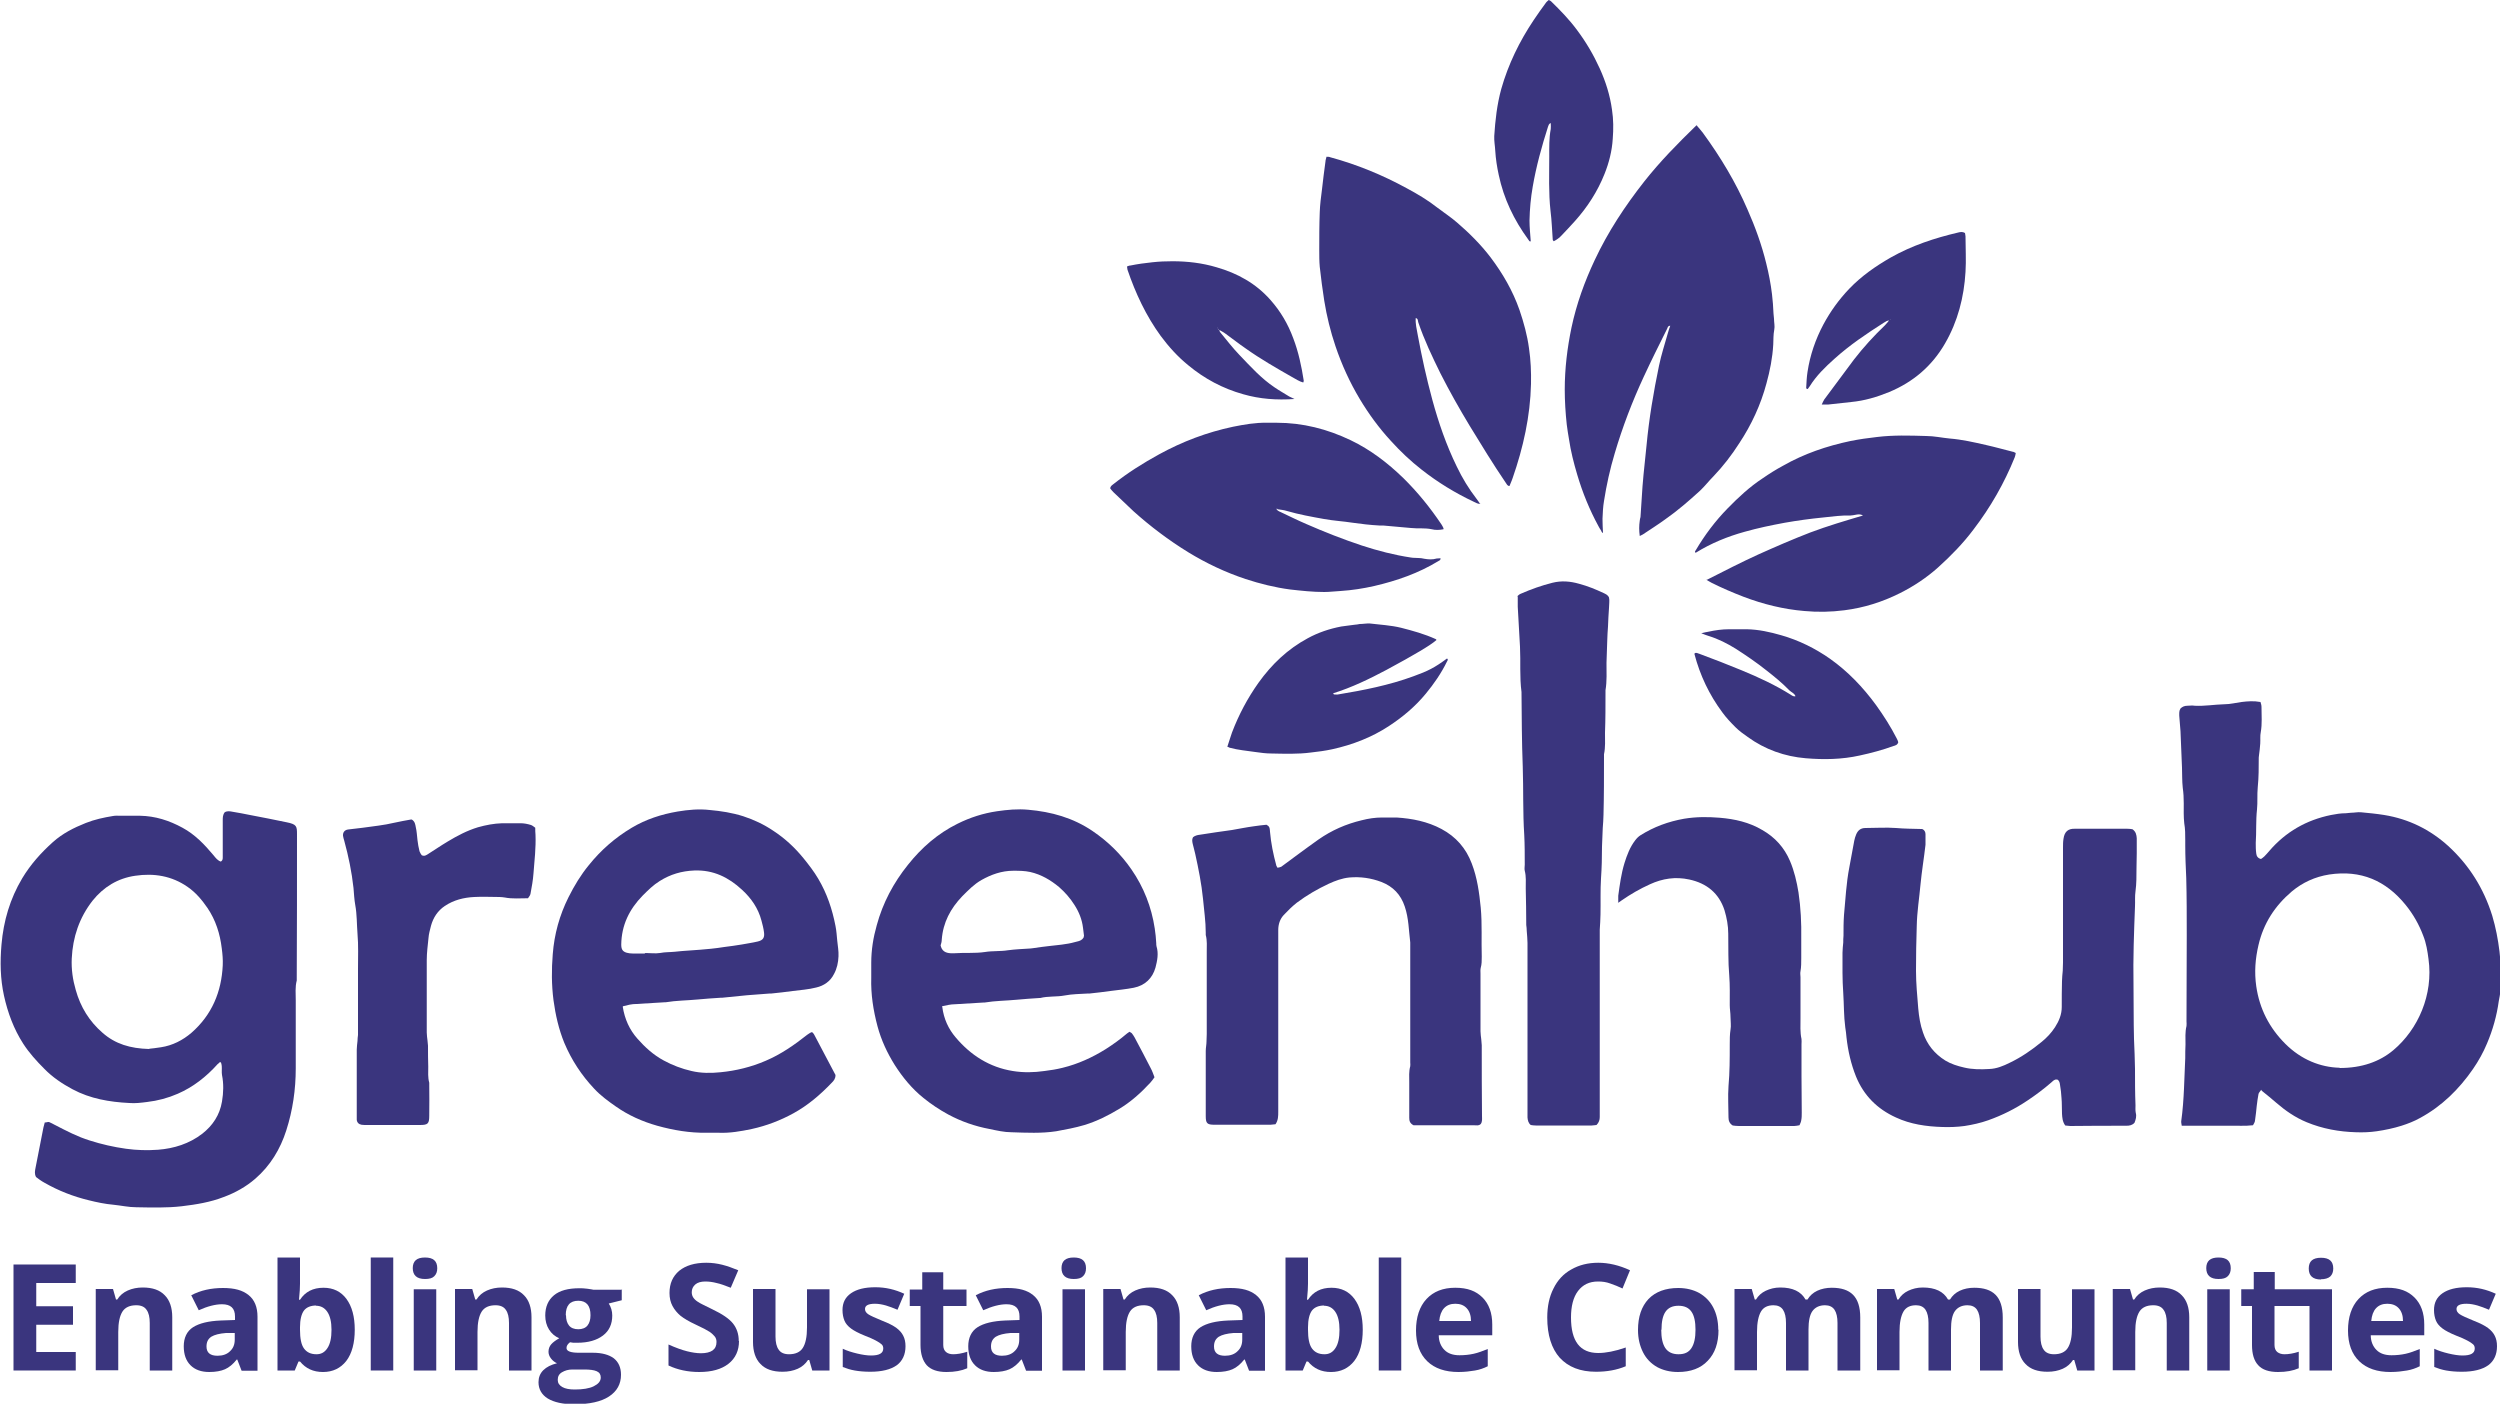<?xml version="1.0" encoding="UTF-8"?> <svg xmlns="http://www.w3.org/2000/svg" id="Layer_3" width="100" height="56.15" viewBox="0 0 100 56.15"><defs><style>.cls-1{fill:#3a357e;}</style></defs><path class="cls-1" d="m8.81,34.47c.09-.03.1-.1.1-.17,0-.2,0-.4,0-.6,0-.3,0-.6,0-.89,0-.11,0-.22.08-.32.1-.06.21-.04.31-.02.23.04.47.08.7.13.49.09.97.19,1.46.29.41.08.42.16.42.48,0,1.9,0,3.8-.01,5.7,0,.05,0,.1,0,.15-.07.26-.04.53-.04.8,0,.9,0,1.81,0,2.71,0,.85-.12,1.68-.38,2.49-.24.75-.64,1.41-1.24,1.93-.37.32-.8.56-1.26.73-.54.21-1.1.3-1.68.37-.61.07-1.21.05-1.82.04-.3,0-.61-.07-.91-.1-.34-.03-.67-.1-.99-.18-.62-.15-1.21-.38-1.77-.7-.13-.07-.25-.16-.34-.23-.07-.14-.04-.25-.02-.36.09-.48.19-.95.28-1.43.02-.13.05-.25.09-.39.07,0,.13-.03.17-.02.08.03.16.08.24.12.45.23.9.47,1.39.62.47.15.95.26,1.45.33.43.06.85.07,1.28.04.64-.05,1.25-.24,1.77-.64.42-.33.7-.75.79-1.29.06-.36.07-.71,0-1.06-.02-.12,0-.24-.01-.36,0-.05-.02-.09-.03-.14,0,0-.02,0-.04-.02-.03.03-.06.06-.1.09-.45.5-.97.91-1.59,1.18-.39.17-.8.28-1.23.33-.24.03-.47.06-.71.04-.79-.04-1.56-.17-2.27-.55-.41-.22-.8-.48-1.13-.82-.31-.31-.6-.63-.84-1-.38-.59-.62-1.24-.77-1.92-.15-.68-.16-1.36-.1-2.05.08-.94.34-1.83.83-2.65.33-.55.75-1.02,1.23-1.45.38-.34.83-.57,1.31-.76.35-.14.72-.22,1.09-.28.1-.02.2-.01.3-.01.26,0,.52,0,.78,0,.61.01,1.17.19,1.7.48.5.27.88.67,1.24,1.1.09.11.17.22.31.26Zm-2.84,7.48c.1-.01.29-.03.47-.06.46-.07.87-.28,1.22-.58.82-.72,1.2-1.64,1.25-2.7.01-.23-.01-.45-.04-.68-.07-.58-.24-1.12-.57-1.61-.22-.32-.47-.62-.79-.84-.64-.45-1.36-.56-2.1-.45-.7.1-1.27.45-1.71,1-.53.68-.79,1.46-.83,2.31-.02.43.04.85.16,1.26.19.68.54,1.25,1.07,1.71.51.45,1.11.63,1.87.65Z"></path><path class="cls-1" d="m90.45,43.59c-.05.07-.1.12-.11.17-.03.15-.05.31-.07.47-.02.2-.04.39-.07.59,0,.06-.05.13-.08.19-.33.04-.64.01-.96.02-.31,0-.62,0-.93,0-.32,0-.63,0-.96,0-.01-.08-.03-.14-.02-.19.06-.43.09-.87.11-1.3.02-.41.03-.81.05-1.22,0-.18,0-.36.01-.54,0-.25-.02-.5.04-.74.01-.06,0-.12,0-.18,0-1.15.01-2.31.01-3.46,0-.76,0-1.51-.02-2.27-.02-.44-.04-.87-.04-1.31,0-.07,0-.14,0-.21,0-.23,0-.45-.04-.68-.03-.26-.02-.54-.02-.8,0-.21-.01-.41-.04-.62-.03-.27-.02-.54-.03-.8-.02-.49-.04-.97-.06-1.46-.01-.21-.04-.41-.05-.62,0-.1-.01-.2.05-.29.07-.07.16-.11.27-.11.1,0,.2-.02.3,0,.4.02.79-.05,1.19-.06.23,0,.45-.06.68-.09.25-.03.49-.05.76,0,.02.07.04.13.04.2,0,.34.03.67-.03,1.01-.03.14-.01.3-.02.45-.01.16-.03.32-.05.47,0,.03-.01.06-.01.09,0,.4,0,.79-.04,1.19-.03.3,0,.6-.03.89-.05.45-.02.89-.05,1.34,0,.14,0,.28.02.42.01.1.06.19.19.22.04-.03.09-.06.13-.1.07-.07.14-.15.2-.22.66-.77,1.49-1.24,2.47-1.44.2-.04.39-.07.59-.07.07,0,.14-.02.21-.02.13,0,.26-.03.39-.02.32.03.63.06.94.11.98.16,1.83.58,2.56,1.24.84.77,1.42,1.7,1.76,2.79.14.47.23.94.29,1.43.06.53.04,1.05.03,1.58,0,.14-.04.28-.06.41-.08.58-.24,1.15-.47,1.69-.15.36-.34.7-.56,1.02-.56.81-1.25,1.49-2.12,1.96-.23.13-.49.23-.74.31-.32.1-.65.17-.99.22-.28.04-.55.05-.83.04-.68-.02-1.34-.14-1.97-.4-.46-.19-.85-.46-1.22-.78-.18-.16-.36-.3-.58-.48Zm3.14-.87c.88,0,1.59-.25,2.14-.71.99-.83,1.61-2.22,1.41-3.65-.04-.31-.09-.63-.21-.93-.17-.45-.4-.86-.71-1.24-.79-.97-1.79-1.4-3.05-1.21-.57.09-1.07.32-1.5.68-.67.57-1.13,1.27-1.33,2.14-.13.55-.17,1.09-.09,1.65.13.9.52,1.66,1.16,2.3.64.64,1.41.94,2.17.96Z"></path><path class="cls-1" d="m67.87,5.02c.09.1.17.2.25.3.7.96,1.31,1.97,1.78,3.06.31.7.57,1.42.75,2.16.1.4.18.81.23,1.23.03.26.05.51.06.77,0,.07.02.14.02.21,0,.15.04.3.01.44-.04.2-.03.4-.04.59-.03.53-.13,1.04-.27,1.55-.23.86-.6,1.66-1.09,2.4-.3.47-.64.91-1.02,1.31-.19.19-.35.4-.55.59-.45.41-.9.8-1.4,1.15-.29.21-.59.4-.89.6-.03.02-.07.03-.12.06-.03-.22-.03-.41,0-.61,0-.05.02-.1.03-.15.03-.41.05-.81.08-1.22.02-.32.06-.63.09-.95.02-.23.05-.45.07-.68.1-1.08.28-2.14.5-3.2.09-.44.23-.86.35-1.29.03-.1.06-.21.1-.31-.09,0-.1.06-.12.11-.32.64-.64,1.28-.94,1.93-.46.99-.85,2.01-1.16,3.06-.19.63-.33,1.27-.43,1.91-.04.23-.05.47-.06.71,0,.19.01.37.02.57-.06-.02-.06-.08-.09-.12-.03-.05-.07-.1-.09-.15-.36-.66-.64-1.35-.85-2.06-.14-.47-.26-.94-.33-1.42-.03-.2-.07-.39-.09-.59-.05-.46-.08-.93-.08-1.4,0-.84.1-1.66.27-2.48.2-.94.52-1.83.93-2.7.53-1.13,1.21-2.16,1.98-3.14.63-.8,1.34-1.52,2.07-2.23,0,0,.02-.01.06-.04Z"></path><path class="cls-1" d="m24.91,40.27c.08.5.27.92.59,1.28.3.34.64.65,1.05.87.35.19.72.33,1.11.42.38.09.77.09,1.16.05.62-.06,1.23-.21,1.81-.46.61-.26,1.14-.63,1.66-1.04.05-.04.11-.07.16-.1.03,0,.04,0,.05.01,0,0,.02.01.02.02.02.02.04.05.05.07.29.54.57,1.09.85,1.61,0,.15-.07.23-.15.31-.46.48-.95.9-1.53,1.22-.53.29-1.08.5-1.67.63-.43.09-.88.17-1.33.15-.16,0-.32,0-.48,0-.67.01-1.32-.1-1.97-.28-.6-.17-1.16-.42-1.67-.78-.3-.21-.6-.43-.85-.7-.51-.54-.91-1.15-1.2-1.84-.22-.54-.35-1.11-.43-1.7-.08-.62-.08-1.23-.03-1.84.06-.8.27-1.56.63-2.28.23-.46.49-.89.81-1.28.48-.6,1.05-1.1,1.72-1.5.57-.34,1.19-.54,1.84-.65.42-.07.85-.11,1.28-.06.45.04.9.11,1.34.25.43.14.83.33,1.2.58.46.3.86.67,1.21,1.1.21.26.42.53.59.82.35.59.56,1.22.69,1.89.04.2.05.39.07.59.02.21.06.41.05.62-.01.25-.06.49-.18.71-.15.3-.41.47-.71.54-.31.08-.63.1-.94.14-.28.04-.57.07-.85.1-.02,0-.04,0-.06,0-.31.02-.61.05-.92.07-.33.03-.67.07-1,.1-.02,0-.04,0-.06,0-.31.02-.61.04-.92.07-.42.04-.85.04-1.27.11,0,0-.02,0-.03,0-.39.02-.77.05-1.16.07-.17,0-.33.04-.52.09Zm.9-2.14s0,0,0-.01c.2,0,.4.03.59,0,.2-.04.39-.03.59-.05.2-.02.39-.04.59-.05.29-.02.57-.04.86-.07.18-.02.35-.04.53-.07.23-.03.47-.06.7-.1.21-.04.43-.07.64-.12.21-.05.28-.15.25-.37-.02-.16-.06-.31-.1-.46-.13-.5-.41-.9-.78-1.24-.54-.5-1.15-.8-1.91-.77-.5.02-.95.15-1.38.42-.26.16-.47.37-.68.58-.54.55-.85,1.19-.86,1.96,0,.19.05.28.22.33.07.02.16.03.23.03.16,0,.32,0,.48,0Z"></path><path class="cls-1" d="m37.69,40.27c.06.49.25.89.54,1.23.6.71,1.35,1.19,2.28,1.34.43.07.85.06,1.27,0,.25-.03.49-.07.73-.13.61-.15,1.18-.41,1.71-.74.3-.19.59-.4.86-.63.03-.02.06-.04.1-.07.04.03.08.04.1.07.04.05.07.1.1.15.22.41.44.83.65,1.24.06.11.1.23.15.36-.06.08-.11.16-.17.22-.37.4-.78.77-1.25,1.05-.43.26-.89.49-1.38.64-.37.11-.75.18-1.13.25-.59.09-1.19.06-1.79.04-.29,0-.59-.07-.88-.13-.58-.11-1.13-.3-1.65-.58-.35-.19-.68-.41-.99-.66-.46-.37-.83-.82-1.15-1.32-.3-.48-.54-.99-.69-1.55-.17-.64-.27-1.28-.25-1.94,0-.2,0-.4,0-.6,0-.51.08-1.01.22-1.5.24-.89.67-1.7,1.25-2.42.54-.68,1.19-1.25,1.98-1.64.5-.25,1.03-.42,1.58-.5.41-.06.83-.1,1.25-.06.92.08,1.79.32,2.57.85.62.42,1.14.93,1.56,1.54.49.71.8,1.5.93,2.36.03.2.05.39.06.59,0,.04,0,.08.01.12.09.29.03.58-.04.85-.12.43-.42.72-.87.81-.31.06-.63.09-.94.13-.27.04-.55.07-.82.1-.02,0-.04,0-.06,0-.32.02-.64.02-.95.08-.32.06-.66.02-.97.1,0,0-.02,0-.03,0-.31.02-.61.04-.92.07-.42.04-.85.04-1.27.11,0,0-.02,0-.03,0-.39.02-.77.05-1.16.07-.17,0-.33.04-.52.08Zm-.07-2.48c.04.25.2.33.41.34.05,0,.1,0,.15,0,.41-.03.81.01,1.22-.05.3-.05.61-.02.92-.07.29-.04.59-.05.89-.07.03,0,.06-.01.09-.01.23-.03.45-.07.68-.09.22-.03.43-.04.65-.08.16-.02.31-.06.46-.1.1-.02.19-.06.25-.15,0-.03.02-.05.02-.08-.01-.11-.03-.21-.04-.32-.04-.33-.16-.63-.34-.91-.17-.27-.38-.51-.62-.72-.34-.28-.71-.5-1.15-.6-.23-.05-.45-.05-.68-.05-.46,0-.88.15-1.27.37-.3.17-.53.41-.77.65-.47.49-.77,1.05-.82,1.74,0,.07-.02.14-.04.21Z"></path><path class="cls-1" d="m50.69,33.01c.11.06.1.16.11.26.04.46.13.9.25,1.34,0,.03.03.05.05.1.05-.01.11-.02.15-.04.23-.17.46-.34.69-.51.26-.19.53-.39.8-.58.53-.37,1.1-.62,1.73-.77.27-.07.54-.11.82-.11.19,0,.38,0,.57,0,.63.04,1.24.16,1.8.46.58.31.98.77,1.21,1.38.22.57.3,1.17.36,1.77.06.66.02,1.31.04,1.96,0,.15,0,.3-.04.44-.02.07-.01.16-.01.24,0,.77,0,1.53,0,2.3,0,.11.02.22.03.32,0,.08.02.16.02.24,0,.94,0,1.89.01,2.83,0,.11.02.22-.05.32-.08.08-.19.05-.28.05-.64,0-1.27,0-1.91,0-.18,0-.36,0-.5,0-.15-.08-.17-.18-.17-.3,0-.25,0-.5,0-.75,0-.22,0-.44,0-.66,0-.22-.02-.44.04-.65.01-.05,0-.1,0-.15,0-1.6,0-3.2,0-4.8-.06-.48-.06-.97-.22-1.44-.16-.48-.47-.8-.93-.98-.42-.16-.85-.22-1.29-.18-.29.03-.56.13-.82.25-.45.21-.88.46-1.28.76-.19.15-.36.32-.52.49-.15.16-.22.37-.22.6,0,.94,0,1.89,0,2.83,0,1.48,0,2.96,0,4.44,0,.17,0,.34-.11.5-.07,0-.14.02-.2.02-.75,0-1.49,0-2.24,0-.3,0-.35-.06-.35-.35,0-.65,0-1.29,0-1.94,0-.22,0-.44,0-.66,0-.13.03-.26.03-.38,0-.1.01-.2.01-.3,0-.68,0-1.35,0-2.03,0-.42,0-.83,0-1.25,0-.23.02-.46-.04-.68,0-.03,0-.06,0-.09,0-.46-.07-.91-.11-1.36-.06-.6-.18-1.2-.31-1.79-.03-.14-.07-.27-.1-.4-.02-.09-.04-.18.01-.27.07-.06.17-.09.27-.1.43-.07.86-.13,1.29-.19.29-.05.58-.11.88-.15.17-.03.33-.04.5-.06Z"></path><path class="cls-1" d="m82.27,43.18c-.1-.01-.16.07-.22.12-.3.26-.62.5-.95.72-.49.33-1.01.59-1.57.79-.31.11-.63.18-.95.23-.3.04-.59.05-.89.04-.64-.02-1.27-.11-1.85-.38-.75-.34-1.29-.88-1.6-1.64-.2-.5-.32-1.02-.38-1.56-.01-.14-.03-.28-.05-.41-.06-.45-.05-.91-.08-1.37-.04-.54-.03-1.07-.03-1.61,0-.14.02-.28.03-.41,0-.09,0-.18.01-.27,0-.28,0-.56.02-.83.06-.63.09-1.27.21-1.89.07-.36.13-.72.2-1.08.02-.09.04-.17.08-.26.07-.16.18-.25.37-.25.41,0,.82-.03,1.22,0,.34.03.67.03,1.01.04.02,0,.04,0,.06.01.07.04.11.11.11.2,0,.14,0,.28,0,.42-.06.53-.15,1.06-.2,1.59-.05.55-.14,1.1-.15,1.66-.02.6-.03,1.19-.03,1.79,0,.51.05,1.01.09,1.51.03.33.08.65.19.96.16.48.46.85.89,1.12.23.14.49.22.75.28.33.08.67.08,1.01.06.29-.01.56-.12.82-.25.46-.22.88-.51,1.27-.83.21-.17.39-.36.54-.59.16-.25.27-.51.27-.81,0-.35,0-.7.01-1.04,0-.14.02-.28.03-.41,0-.11.01-.22.01-.33,0-1.53,0-3.06,0-4.59,0-.12,0-.24.02-.36.04-.29.19-.41.46-.4.53,0,1.05,0,1.58,0,.17,0,.34,0,.51,0,.08,0,.16.01.21.02.14.1.16.23.17.36,0,.2,0,.4,0,.6,0,.2-.01.4-.01.6,0,.31,0,.62-.04.92-.03.2-.01.4-.02.6-.04,1.04-.08,2.08-.06,3.13.01.73,0,1.45.02,2.18.02.4.03.79.04,1.19,0,.49,0,.97.02,1.46,0,.1-.01.2.01.3.04.15,0,.27-.05.4-.09.1-.2.12-.33.12-.75,0-1.49,0-2.24.01-.07,0-.14-.02-.2-.02-.11-.15-.12-.31-.13-.47-.01-.21,0-.42-.02-.63-.01-.18-.03-.36-.06-.53-.01-.07-.02-.16-.11-.21Z"></path><path class="cls-1" d="m59.23,20.15c-.11.02-.19-.04-.28-.08-.74-.35-1.43-.77-2.08-1.28-.45-.35-.86-.74-1.24-1.16-.47-.51-.88-1.07-1.24-1.67-.4-.67-.72-1.37-.97-2.11-.2-.59-.35-1.2-.45-1.82-.07-.45-.13-.9-.18-1.36-.02-.22-.02-.44-.02-.66,0-.51,0-1.01.02-1.52.01-.31.05-.61.09-.92.04-.37.09-.75.14-1.12,0-.06.03-.11.04-.18.06,0,.11,0,.15.02,1.07.29,2.09.71,3.06,1.24.43.23.85.48,1.23.78.26.2.54.38.78.59.49.42.95.88,1.34,1.39.49.65.89,1.34,1.16,2.11.17.5.31,1.01.38,1.53.07.47.09.95.08,1.43-.03,1.29-.31,2.54-.73,3.75-.01.04-.03.07-.04.11-.03.07-.06.15-.09.22-.09,0-.11-.08-.15-.13-.51-.75-.98-1.52-1.45-2.29-.41-.68-.8-1.37-1.16-2.08-.33-.67-.65-1.34-.89-2.05-.02-.06,0-.14-.1-.17-.02.23.04.45.08.68.16.87.35,1.73.58,2.58.25.92.56,1.82.98,2.68.22.46.48.89.79,1.29.05.06.09.13.14.2h0Z"></path><path class="cls-1" d="m60.68,23.86c.05-.04.09-.09.15-.11.41-.18.83-.33,1.27-.44.36-.09.71-.06,1.06.04.34.09.66.22.98.37.08.04.17.07.22.18.03.12,0,.27,0,.42-.02.25-.03.5-.04.74-.01.19-.03.38-.03.56-.01.3-.02.6-.03.89,0,.37.02.74-.04,1.1,0,.03,0,.06,0,.09,0,.54,0,1.07-.02,1.61,0,.29.02.58-.04.86,0,.04,0,.08,0,.12,0,.77,0,1.53-.02,2.3,0,.18-.02.36-.03.53-.01.25-.02.5-.03.74,0,.43-.01.85-.04,1.28-.03.48-.01.95-.02,1.43,0,.21-.02.42-.03.62,0,.11,0,.22,0,.33,0,2.3,0,4.59,0,6.89,0,.09,0,.18,0,.27,0,.11-.03.22-.13.32-.05,0-.12.02-.19.02-.75,0-1.49,0-2.24,0-.07,0-.14-.01-.2-.02-.1-.08-.12-.19-.13-.3,0-.1,0-.2,0-.3,0-2.23,0-4.45,0-6.68,0-.16-.02-.32-.03-.48,0-.08-.01-.16-.02-.24,0-.49-.01-.97-.02-1.46,0-.24.02-.48-.04-.71-.02-.08,0-.16,0-.24,0-.4,0-.8-.02-1.19-.06-.91-.03-1.83-.06-2.74-.04-.99-.04-1.99-.05-2.98-.08-.6-.03-1.21-.06-1.81-.03-.54-.06-1.07-.09-1.6,0-.14,0-.28,0-.42Z"></path><path class="cls-1" d="m51.05,20.33c.02.09.1.12.17.15.34.16.68.33,1.03.48.73.32,1.47.61,2.22.86.64.21,1.3.38,1.96.48.1.02.2.01.3.02.08,0,.16.01.24.03.17.03.33.04.5-.01.05-.01.1,0,.15-.01.01.08-.05.09-.08.11-.8.49-1.67.79-2.57,1-.44.1-.89.17-1.35.2-.22.01-.43.04-.65.04-.46,0-.91-.05-1.36-.1-.61-.08-1.21-.23-1.79-.42-.81-.27-1.57-.63-2.29-1.07-.78-.48-1.51-1.03-2.19-1.64-.27-.25-.53-.51-.8-.76-.05-.05-.09-.1-.13-.15,0-.09.07-.13.12-.17.58-.46,1.2-.85,1.84-1.2.93-.51,1.91-.88,2.95-1.1.45-.09.9-.17,1.36-.16.13,0,.26,0,.39,0,1.04,0,2.02.25,2.96.7.79.38,1.47.9,2.1,1.51.58.57,1.08,1.19,1.53,1.86.03.05.06.1.08.15,0,0,0,.02,0,.04-.15.03-.32.04-.47,0-.28-.06-.56-.02-.83-.05-.37-.03-.75-.07-1.12-.1-.05,0-.1,0-.15,0-.36-.02-.71-.06-1.06-.11-.38-.06-.77-.08-1.15-.15-.5-.09-1-.18-1.48-.32-.12-.04-.25-.05-.38-.07-.01-.01-.02-.03-.03-.04,0,0-.02,0-.02,0,0,.01,0,.03.01.03.02,0,.03,0,.05,0Z"></path><path class="cls-1" d="m68.28,23.19c.71-.36,1.37-.7,2.05-1.01.69-.31,1.38-.61,2.08-.88.69-.26,1.4-.47,2.11-.68-.1-.06-.19-.05-.29-.03-.07.01-.14.03-.21.03-.37-.01-.73.04-1.1.08-.51.05-1.02.12-1.53.21-.54.1-1.07.21-1.6.36-.69.19-1.35.46-1.96.84-.06-.03-.02-.07,0-.1.36-.61.78-1.17,1.28-1.68.43-.44.88-.86,1.4-1.2.26-.18.53-.35.81-.5.84-.48,1.75-.79,2.7-.99.35-.07.7-.12,1.06-.16.65-.08,1.31-.06,1.96-.04.32,0,.63.07.94.1.5.04.98.15,1.46.26.36.08.71.18,1.07.27.04,0,.07.03.12.05-.01.06-.02.12-.04.17-.42,1.04-.97,2-1.65,2.89-.42.56-.91,1.06-1.42,1.52-.46.41-.97.75-1.53,1.03-.7.35-1.43.58-2.21.68-.54.07-1.07.08-1.61.03-.83-.07-1.64-.27-2.43-.57-.44-.17-.86-.35-1.28-.56-.05-.03-.1-.06-.21-.12Z"></path><path class="cls-1" d="m16.47,32.78c.13.08.14.2.16.3.04.17.05.35.07.53.02.15.04.29.08.44.02.06.06.12.09.16.11.05.17,0,.24-.04.27-.17.53-.35.8-.51.38-.23.78-.44,1.21-.57.32-.09.64-.15.96-.16.25,0,.5,0,.75,0,.14,0,.28.03.41.07.06.02.11.07.17.11,0,.1,0,.19.01.28.02.52-.04,1.03-.08,1.54-.02.28-.07.55-.12.82-.01.06-.06.12-.1.18-.32,0-.62.03-.93-.03-.07-.01-.14-.02-.21-.02-.34,0-.68-.02-1.01,0-.42.02-.82.12-1.18.36-.28.19-.46.46-.55.79-.04.16-.09.33-.1.49-.03.3-.07.59-.07.89,0,.96,0,1.93,0,2.89,0,.11.02.22.03.32,0,.07.02.14.02.21,0,.28,0,.56.01.83,0,.22-.02.44.04.65,0,.03,0,.06,0,.09,0,.41.01.81,0,1.22,0,.33-.05.38-.38.38-.71,0-1.41,0-2.12,0-.07,0-.14,0-.21-.01-.11-.02-.18-.09-.19-.2,0-.07,0-.14,0-.21,0-.86,0-1.73,0-2.59,0-.12.02-.24.03-.35,0-.08.01-.16.02-.24,0-.88,0-1.77,0-2.65,0-.47.02-.94-.02-1.4-.03-.38-.02-.77-.09-1.15-.04-.22-.05-.45-.07-.68-.07-.64-.2-1.27-.37-1.89-.02-.07-.04-.13-.05-.2-.01-.13.06-.23.2-.25.2-.03.39-.04.59-.07.42-.06.84-.1,1.26-.2.22-.05.45-.09.67-.13Z"></path><path class="cls-1" d="m64.73,36.12c0-.12,0-.2,0-.29.06-.44.12-.89.25-1.31.1-.32.22-.64.43-.91.06-.08.13-.15.21-.2.54-.34,1.12-.55,1.74-.66.48-.08.95-.08,1.43-.04.6.05,1.18.18,1.7.49.51.29.88.7,1.11,1.24.17.4.27.83.34,1.26.09.61.12,1.22.11,1.84,0,.26,0,.52,0,.78,0,.18,0,.36-.03.53-.02.08,0,.16,0,.24,0,.55,0,1.09,0,1.64,0,.28-.02.56.04.83.01.07,0,.14,0,.21,0,.42,0,.84,0,1.25,0,.5.01.99.01,1.49,0,.1,0,.2-.02.3-.01.07-.04.13-.07.2-.07.01-.14.03-.21.03-.74,0-1.47,0-2.21,0-.09,0-.18-.01-.25-.02-.13-.08-.17-.19-.17-.32,0-.42-.03-.84,0-1.25.05-.56.05-1.11.05-1.67,0-.2,0-.4.03-.59.03-.16,0-.34,0-.51,0-.16-.03-.32-.03-.47,0-.4.01-.8-.02-1.19-.05-.56-.03-1.11-.04-1.67,0-.32-.06-.64-.15-.94-.22-.68-.71-1.08-1.41-1.23-.55-.12-1.07-.04-1.57.19-.4.18-.78.4-1.14.65-.04.03-.08.06-.15.1Z"></path><path class="cls-1" d="m62.03,4.92c-.08.03-.09.1-.11.15-.25.78-.47,1.58-.61,2.39-.08.45-.12.9-.13,1.36,0,.28.03.55.05.83-.06.03-.07-.04-.1-.07-.57-.78-.98-1.63-1.18-2.58-.07-.32-.12-.64-.14-.97-.01-.2-.05-.39-.04-.59.04-.63.11-1.26.28-1.88.28-.99.73-1.91,1.3-2.76.15-.23.32-.46.48-.68.03-.05.08-.08.12-.12.04.02.07.03.09.05.37.36.73.73,1.04,1.15.36.48.66.99.91,1.54.24.53.41,1.07.49,1.65.06.39.06.77.03,1.16-.03.49-.15.96-.33,1.41-.28.7-.68,1.32-1.18,1.88-.17.19-.35.38-.53.57-.09.1-.2.18-.32.24-.02-.03-.04-.04-.04-.06-.03-.39-.04-.77-.09-1.16-.08-.72-.05-1.45-.05-2.17,0-.37-.01-.73.06-1.1.01-.07,0-.15,0-.23Z"></path><path class="cls-1" d="m49.09,29.88c.07-.2.12-.39.19-.58.27-.71.62-1.37,1.06-1.99.53-.74,1.17-1.35,1.97-1.78.42-.23.87-.38,1.34-.47.17-.03.35-.04.53-.07.07,0,.14-.02.21-.03.14,0,.28-.03.41-.02.41.05.83.07,1.24.17.47.12.94.25,1.38.45.02,0,.03.03.04.04-.24.21-.86.58-2.01,1.2-.68.36-1.38.7-2.12.93.01.07.06.04.09.05.03,0,.06,0,.09,0,1.03-.17,2.05-.37,3.03-.73.58-.21.84-.34,1.34-.71.06.04.02.08,0,.12-.23.47-.52.89-.85,1.29-.42.51-.92.93-1.47,1.29-.7.46-1.46.75-2.27.93-.28.06-.57.1-.85.13-.53.07-1.05.05-1.58.04-.22,0-.44-.03-.65-.06-.34-.05-.69-.08-1.02-.17-.02,0-.03-.02-.08-.04Z"></path><path class="cls-1" d="m71.82,27.85c-.04-.12-.17-.16-.25-.24-.28-.29-.6-.55-.92-.8-.39-.31-.8-.59-1.22-.86-.34-.21-.69-.39-1.08-.51-.08-.02-.16-.06-.3-.11.13-.03.2-.05.28-.06.27-.06.55-.1.83-.1.24,0,.48,0,.72,0,.47.01.92.11,1.37.24.7.2,1.35.52,1.95.94.72.51,1.32,1.14,1.84,1.85.31.43.59.87.83,1.34.03.05.05.11.06.15-.03.11-.12.13-.19.15-.44.16-.89.28-1.35.38-.72.16-1.44.17-2.16.11-.84-.07-1.63-.35-2.32-.85-.17-.12-.34-.24-.49-.39-.19-.19-.38-.39-.53-.6-.52-.7-.89-1.48-1.11-2.32,0,0,0-.02,0-.03.07-.06.13,0,.19.01.57.21,1.13.43,1.69.66.68.28,1.35.59,1.97.98.06.04.12.08.19.06l.02.02s-.02,0-.02-.01Z"></path><path class="cls-1" d="m75.59,12.82c-.1-.01-.17.05-.24.09-.69.44-1.36.89-1.97,1.44-.37.33-.73.68-.99,1.1-.03.04-.06.08-.08.11-.08,0-.06-.06-.06-.09.01-.2.02-.4.05-.59.1-.67.32-1.31.64-1.91.28-.52.62-.99,1.03-1.42.49-.51,1.05-.9,1.66-1.25.85-.48,1.76-.78,2.7-1,.08-.02.17-.04.27.02,0,.04.02.08.02.13,0,.48.03.95,0,1.43-.06,1.01-.31,1.98-.82,2.86-.52.9-1.27,1.54-2.23,1.94-.49.2-.99.35-1.52.4-.3.03-.61.07-.91.1-.08,0-.16,0-.27,0,.04-.08.06-.14.1-.2.4-.53.79-1.07,1.19-1.6.38-.49.79-.94,1.24-1.37.07-.07.13-.15.19-.23,0,0,.02,0,.02,0,0,0,0-.01,0-.02,0,0-.02.02-.02.03Z"></path><path class="cls-1" d="m48.78,13.17c-.02.07.02.11.06.16.24.29.47.59.73.86.45.47.88.95,1.42,1.31.19.13.39.24.58.36.06.03.12.06.21.1-.72.05-1.39,0-2.05-.19-.82-.23-1.55-.62-2.2-1.16-.42-.34-.78-.74-1.1-1.17-.59-.81-1.01-1.71-1.33-2.65-.01-.04-.01-.08-.02-.13.05-.02.09-.04.14-.04.29-.06.59-.1.88-.13.27-.03.53-.04.8-.04.6,0,1.19.07,1.76.24.84.24,1.58.65,2.16,1.31.4.45.7.96.91,1.53.21.55.33,1.12.42,1.7,0,.02-.01.04-.02.07-.16-.04-.3-.14-.45-.22-.63-.36-1.26-.72-1.85-1.14-.28-.19-.54-.4-.82-.6-.08-.06-.17-.1-.25-.15-.02-.02-.04-.04-.06-.06,0,0,0-.02,0-.03,0,0-.01,0-.02,0,.01,0,.02.02.03.03,0,.04.02.06.06.06Z"></path><path class="cls-1" d="m59.23,20.15s.02,0,.02.01c0,0-.01-.01-.02-.02h0Z"></path><path class="cls-1" d="m3.04,54.82H.54v-4.24h2.49v.74h-1.58v.93h1.47v.74h-1.47v1.09h1.58v.74Z"></path><path class="cls-1" d="m6.89,54.82h-.9v-1.9c0-.23-.04-.41-.13-.53-.08-.12-.22-.18-.41-.18-.25,0-.44.08-.55.25-.11.17-.17.44-.17.82v1.53h-.9v-3.25h.69l.12.42h.05c.1-.16.24-.28.42-.36.18-.08.38-.12.6-.12.39,0,.68.1.88.31.2.2.3.5.3.88v2.12Z"></path><path class="cls-1" d="m9.66,54.82l-.17-.44h-.02c-.15.19-.31.32-.47.39-.16.07-.37.11-.63.11-.32,0-.57-.09-.75-.27-.18-.18-.27-.43-.27-.76s.12-.6.37-.76c.25-.16.62-.25,1.11-.27l.57-.02v-.14c0-.33-.17-.49-.52-.49-.26,0-.58.08-.93.24l-.3-.6c.38-.2.8-.29,1.27-.29s.78.09,1.02.28c.24.19.36.48.36.87v2.16h-.63Zm-.27-1.5h-.35c-.26.02-.46.07-.59.15-.13.09-.19.21-.19.39,0,.25.15.37.44.37.21,0,.38-.06.5-.18.13-.12.19-.27.19-.47v-.27Z"></path><path class="cls-1" d="m12.94,51.51c.39,0,.7.15.92.45.22.3.33.71.33,1.23s-.11.95-.34,1.25c-.23.29-.54.44-.93.44s-.69-.14-.92-.42h-.06l-.15.36h-.69v-4.52h.9v1.05c0,.13-.01.35-.04.64h.04c.21-.32.52-.48.94-.48Zm-.29.71c-.22,0-.39.07-.49.2s-.16.36-.16.67v.1c0,.35.05.6.16.75.11.15.27.23.5.23.19,0,.33-.08.44-.25s.16-.41.16-.73-.06-.56-.17-.72-.26-.24-.45-.24Z"></path><path class="cls-1" d="m15.73,54.82h-.9v-4.52h.9v4.52Z"></path><path class="cls-1" d="m16.51,50.73c0-.29.16-.43.49-.43s.49.14.49.43c0,.14-.04.24-.12.32-.08.08-.2.11-.37.11-.33,0-.49-.15-.49-.44Zm.94,4.09h-.9v-3.25h.9v3.25Z"></path><path class="cls-1" d="m21.26,54.82h-.9v-1.9c0-.23-.04-.41-.13-.53-.08-.12-.22-.18-.41-.18-.25,0-.44.08-.55.25-.11.17-.17.44-.17.82v1.53h-.9v-3.25h.69l.12.42h.05c.1-.16.24-.28.42-.36.18-.08.38-.12.6-.12.39,0,.68.1.88.31.2.2.3.5.3.88v2.12Z"></path><path class="cls-1" d="m24.87,51.57v.44l-.52.13c.09.14.14.3.14.48,0,.34-.12.61-.37.8-.25.19-.59.29-1.03.29h-.16s-.13-.02-.13-.02c-.09.07-.14.14-.14.23,0,.13.17.19.5.19h.56c.36,0,.64.08.83.22.19.15.29.37.29.66,0,.37-.16.66-.48.87s-.79.31-1.39.31c-.46,0-.81-.08-1.06-.23-.24-.15-.37-.37-.37-.65,0-.19.06-.35.19-.48s.31-.22.55-.28c-.09-.04-.17-.1-.24-.19-.07-.09-.1-.18-.1-.27,0-.12.04-.22.11-.3.07-.08.18-.16.32-.24-.17-.07-.31-.19-.41-.35s-.15-.35-.15-.56c0-.35.12-.62.35-.81.23-.19.57-.28,1.01-.28.09,0,.2,0,.33.02.13.02.21.03.24.04h1.15Zm-2.56,3.63c0,.12.06.21.18.28s.29.1.5.1c.32,0,.58-.04.76-.13s.28-.2.28-.35c0-.12-.05-.2-.16-.25-.11-.05-.28-.07-.5-.07h-.47c-.17,0-.3.04-.42.11s-.17.17-.17.3Zm.33-2.59c0,.17.04.31.12.41.08.1.21.15.37.15s.29-.05.37-.15c.08-.1.12-.24.12-.41,0-.38-.16-.58-.49-.58s-.5.19-.5.58Z"></path><path class="cls-1" d="m29.56,53.64c0,.38-.14.69-.42.91-.28.22-.67.33-1.17.33-.46,0-.87-.09-1.23-.26v-.84c.29.13.54.22.74.27.2.05.39.08.56.08.2,0,.36-.04.46-.11.11-.08.16-.19.16-.34,0-.08-.02-.16-.07-.22-.05-.06-.12-.13-.21-.19-.09-.06-.28-.16-.56-.29-.26-.12-.46-.24-.6-.35-.13-.11-.24-.24-.32-.39-.08-.15-.12-.32-.12-.52,0-.38.13-.67.39-.89.26-.21.62-.32,1.08-.32.23,0,.44.03.64.08s.42.13.64.22l-.3.7c-.23-.09-.42-.16-.57-.19-.15-.04-.3-.06-.45-.06-.17,0-.31.04-.4.12-.09.08-.14.18-.14.31,0,.08.02.15.06.21s.1.12.18.17c.08.06.28.15.58.3.4.19.68.38.83.57.15.19.23.42.23.7Z"></path><path class="cls-1" d="m32.49,54.82l-.12-.42h-.05c-.1.15-.23.27-.41.35-.18.08-.38.12-.61.12-.39,0-.68-.1-.88-.31-.2-.2-.3-.5-.3-.88v-2.12h.9v1.9c0,.23.04.41.13.53.08.12.22.18.41.18.25,0,.44-.08.55-.25s.17-.44.17-.82v-1.53h.9v3.25h-.69Z"></path><path class="cls-1" d="m36.22,53.85c0,.33-.12.59-.35.76-.24.17-.59.26-1.06.26-.24,0-.45-.02-.62-.05-.17-.03-.33-.08-.48-.14v-.73c.17.08.36.14.57.19.21.05.4.08.56.08.33,0,.49-.09.49-.28,0-.07-.02-.13-.07-.17-.04-.04-.12-.09-.23-.15-.11-.06-.25-.12-.43-.19-.25-.1-.44-.2-.56-.29-.12-.09-.21-.19-.26-.31s-.08-.26-.08-.43c0-.29.11-.51.34-.67.23-.16.55-.24.97-.24s.79.09,1.16.26l-.27.64c-.17-.07-.32-.13-.46-.17-.14-.04-.29-.07-.44-.07-.27,0-.4.07-.4.21,0,.08.04.15.13.21s.27.14.56.26c.26.1.45.2.57.29.12.09.21.19.27.31.06.12.09.25.09.42Z"></path><path class="cls-1" d="m38.12,54.17c.16,0,.35-.03.57-.1v.66c-.23.1-.5.15-.83.15-.36,0-.62-.09-.79-.27-.16-.18-.25-.45-.25-.81v-1.56h-.43v-.66h.5v-.69h.84v.69h.93s0,.66,0,.66h-.93v1.56c0,.13.04.22.11.28.07.06.17.09.29.09Z"></path><path class="cls-1" d="m41.04,54.82l-.17-.44h-.02c-.15.19-.31.32-.47.39-.16.07-.37.11-.63.11-.32,0-.57-.09-.75-.27-.18-.18-.27-.43-.27-.76s.12-.6.37-.76c.25-.16.62-.25,1.11-.27l.57-.02v-.14c0-.33-.17-.49-.52-.49-.26,0-.58.08-.93.24l-.3-.6c.38-.2.8-.29,1.27-.29s.78.09,1.02.28c.24.19.36.48.36.87v2.16h-.63Zm-.27-1.5h-.35c-.26.02-.46.07-.59.15-.13.09-.19.21-.19.39,0,.25.15.37.44.37.21,0,.38-.06.5-.18.13-.12.19-.27.19-.47v-.27Z"></path><path class="cls-1" d="m42.46,50.73c0-.29.16-.43.49-.43s.49.14.49.43c0,.14-.04.24-.12.32-.08.08-.2.11-.37.11-.33,0-.49-.15-.49-.44Zm.94,4.09h-.9v-3.25h.9v3.25Z"></path><path class="cls-1" d="m47.19,54.82h-.9v-1.9c0-.23-.04-.41-.13-.53-.08-.12-.22-.18-.41-.18-.25,0-.44.08-.55.25-.11.17-.17.44-.17.82v1.53h-.9v-3.25h.69l.12.42h.05c.1-.16.24-.28.42-.36.18-.08.38-.12.6-.12.39,0,.68.1.88.31.2.2.3.5.3.88v2.12Z"></path><path class="cls-1" d="m49.96,54.82l-.17-.44h-.02c-.15.19-.31.32-.47.39-.16.07-.37.11-.63.11-.32,0-.57-.09-.75-.27-.18-.18-.27-.43-.27-.76s.12-.6.37-.76c.25-.16.62-.25,1.11-.27l.57-.02v-.14c0-.33-.17-.49-.52-.49-.26,0-.58.08-.93.24l-.3-.6c.38-.2.8-.29,1.27-.29s.78.09,1.02.28c.24.19.36.48.36.87v2.16h-.63Zm-.27-1.5h-.35c-.26.02-.46.07-.59.15-.13.09-.19.21-.19.39,0,.25.15.37.44.37.21,0,.38-.06.5-.18.13-.12.19-.27.19-.47v-.27Z"></path><path class="cls-1" d="m53.26,51.51c.39,0,.7.15.92.45.22.3.33.71.33,1.23s-.11.95-.34,1.25c-.23.29-.54.44-.93.44s-.69-.14-.92-.42h-.06l-.15.36h-.69v-4.52h.9v1.05c0,.13-.01.35-.04.64h.04c.21-.32.52-.48.94-.48Zm-.29.71c-.22,0-.39.07-.49.2s-.16.36-.16.67v.1c0,.35.05.6.16.75.11.15.27.23.5.23.19,0,.33-.08.44-.25s.16-.41.16-.73-.06-.56-.17-.72-.26-.24-.45-.24Z"></path><path class="cls-1" d="m56.05,54.82h-.9v-4.52h.9v4.52Z"></path><path class="cls-1" d="m58.34,54.88c-.53,0-.95-.14-1.25-.43-.3-.29-.45-.7-.45-1.23s.14-.96.42-1.26.66-.45,1.15-.45.83.13,1.09.39c.26.26.39.62.39,1.08v.43h-2.14c0,.25.09.45.23.59.14.14.34.21.6.21.2,0,.39-.02.57-.06s.36-.11.56-.19v.69c-.16.08-.33.14-.51.17s-.4.06-.66.06Zm-.13-2.73c-.19,0-.34.06-.45.18-.11.12-.17.29-.19.51h1.27c0-.22-.06-.39-.17-.51s-.26-.18-.46-.18Z"></path><path class="cls-1" d="m63.92,51.26c-.35,0-.61.13-.8.38-.19.25-.28.61-.28,1.06,0,.95.36,1.42,1.09,1.42.3,0,.67-.07,1.1-.22v.75c-.36.15-.75.22-1.19.22-.63,0-1.11-.19-1.45-.56-.33-.37-.5-.91-.5-1.61,0-.44.08-.83.25-1.16.16-.33.4-.59.71-.76.31-.18.67-.27,1.08-.27s.84.1,1.27.3l-.3.73c-.16-.08-.32-.14-.49-.2-.16-.06-.32-.08-.48-.08Z"></path><path class="cls-1" d="m68.74,53.19c0,.53-.14.94-.43,1.24-.28.3-.68.45-1.19.45-.32,0-.6-.07-.84-.2-.24-.14-.43-.33-.56-.59s-.2-.55-.2-.89c0-.53.14-.94.42-1.24.28-.29.68-.44,1.19-.44.32,0,.6.07.84.2.24.14.43.33.56.58.13.25.2.55.2.89Zm-2.29,0c0,.32.05.56.16.73.11.16.28.25.53.25s.41-.08.52-.25.16-.41.16-.73-.05-.56-.16-.72c-.11-.16-.28-.24-.52-.24s-.41.08-.52.24c-.11.16-.16.4-.16.72Z"></path><path class="cls-1" d="m72.34,54.82h-.9v-1.9c0-.23-.04-.41-.12-.53-.08-.12-.21-.18-.38-.18-.23,0-.4.08-.5.25-.1.17-.16.44-.16.82v1.53h-.9v-3.25h.69l.12.42h.05c.09-.15.22-.27.39-.35.17-.08.36-.13.58-.13.5,0,.83.16,1.01.48h.08c.09-.15.22-.27.39-.35.17-.08.37-.12.58-.12.38,0,.66.09.85.28.19.19.29.49.29.91v2.12h-.91v-1.9c0-.23-.04-.41-.12-.53-.08-.12-.21-.18-.38-.18-.22,0-.39.08-.5.23-.11.15-.16.4-.16.74v1.63Z"></path><path class="cls-1" d="m78.04,54.82h-.9v-1.9c0-.23-.04-.41-.12-.53-.08-.12-.21-.18-.38-.18-.23,0-.4.08-.5.25-.1.17-.16.44-.16.82v1.53h-.9v-3.25h.69l.12.42h.05c.09-.15.22-.27.39-.35.17-.08.36-.13.58-.13.5,0,.83.16,1.01.48h.08c.09-.15.22-.27.39-.35.17-.08.37-.12.58-.12.38,0,.66.09.85.28.19.19.29.49.29.91v2.12h-.91v-1.9c0-.23-.04-.41-.12-.53-.08-.12-.21-.18-.38-.18-.22,0-.39.08-.5.23-.11.15-.16.4-.16.74v1.63Z"></path><path class="cls-1" d="m83.09,54.82l-.12-.42h-.05c-.1.15-.23.27-.41.35-.18.08-.38.12-.61.12-.39,0-.68-.1-.88-.31-.2-.2-.3-.5-.3-.88v-2.12h.9v1.9c0,.23.04.41.13.53.08.12.22.18.41.18.25,0,.44-.08.55-.25s.17-.44.17-.82v-1.53h.9v3.25h-.69Z"></path><path class="cls-1" d="m87.57,54.82h-.9v-1.9c0-.23-.04-.41-.13-.53-.08-.12-.22-.18-.41-.18-.25,0-.44.08-.55.25-.11.17-.17.44-.17.82v1.53h-.9v-3.25h.69l.12.42h.05c.1-.16.24-.28.42-.36.18-.08.38-.12.6-.12.39,0,.68.1.88.31.2.2.3.5.3.88v2.12Z"></path><path class="cls-1" d="m88.25,50.73c0-.29.16-.43.49-.43s.49.14.49.43c0,.14-.04.24-.12.32-.08.08-.2.11-.37.11-.33,0-.49-.15-.49-.44Zm.94,4.09h-.9v-3.25h.9v3.25Z"></path><path class="cls-1" d="m95.62,54.88c-.53,0-.95-.14-1.25-.43-.3-.29-.45-.7-.45-1.23s.14-.96.42-1.26.66-.45,1.15-.45.83.13,1.09.39c.26.26.39.62.39,1.08v.43h-2.14c0,.25.09.45.23.59.14.14.34.21.6.21.2,0,.39-.02.57-.06s.36-.11.56-.19v.69c-.16.08-.33.14-.51.17s-.4.06-.66.06Zm-.13-2.73c-.19,0-.34.06-.45.18-.11.12-.17.29-.19.51h1.27c0-.22-.06-.39-.17-.51s-.26-.18-.46-.18Z"></path><path class="cls-1" d="m99.88,53.85c0,.33-.12.59-.35.76-.24.17-.59.26-1.06.26-.24,0-.45-.02-.62-.05-.17-.03-.33-.08-.48-.14v-.73c.17.08.36.14.57.19.21.05.4.08.56.08.33,0,.49-.09.49-.28,0-.07-.02-.13-.07-.17-.04-.04-.12-.09-.23-.15-.11-.06-.25-.12-.43-.19-.25-.1-.44-.2-.56-.29-.12-.09-.21-.19-.26-.31s-.08-.26-.08-.43c0-.29.11-.51.34-.67.23-.16.55-.24.97-.24s.79.09,1.16.26l-.27.64c-.17-.07-.32-.13-.46-.17-.14-.04-.29-.07-.44-.07-.27,0-.4.07-.4.21,0,.08.04.15.13.21s.27.14.56.26c.26.1.45.2.57.29.12.09.21.19.27.31.06.12.09.25.09.42Z"></path><path class="cls-1" d="m92.84,51.17c.16,0,.29-.04.37-.11.08-.08.12-.18.12-.32,0-.29-.16-.43-.49-.43s-.49.14-.49.43.16.44.49.44Z"></path><path class="cls-1" d="m93.29,51.57h0s-.9,0-.9,0h0s-1.4,0-1.4,0v-.69h-.84v.69h-.5v.67h.43v1.56c0,.36.08.63.25.81.16.18.43.27.79.27.33,0,.6-.05.83-.15v-.66c-.22.07-.41.1-.57.1-.12,0-.21-.03-.29-.09-.07-.06-.11-.15-.11-.28v-1.56h1.4v2.58h.9v-3.25s0,0,0,0Z"></path></svg> 